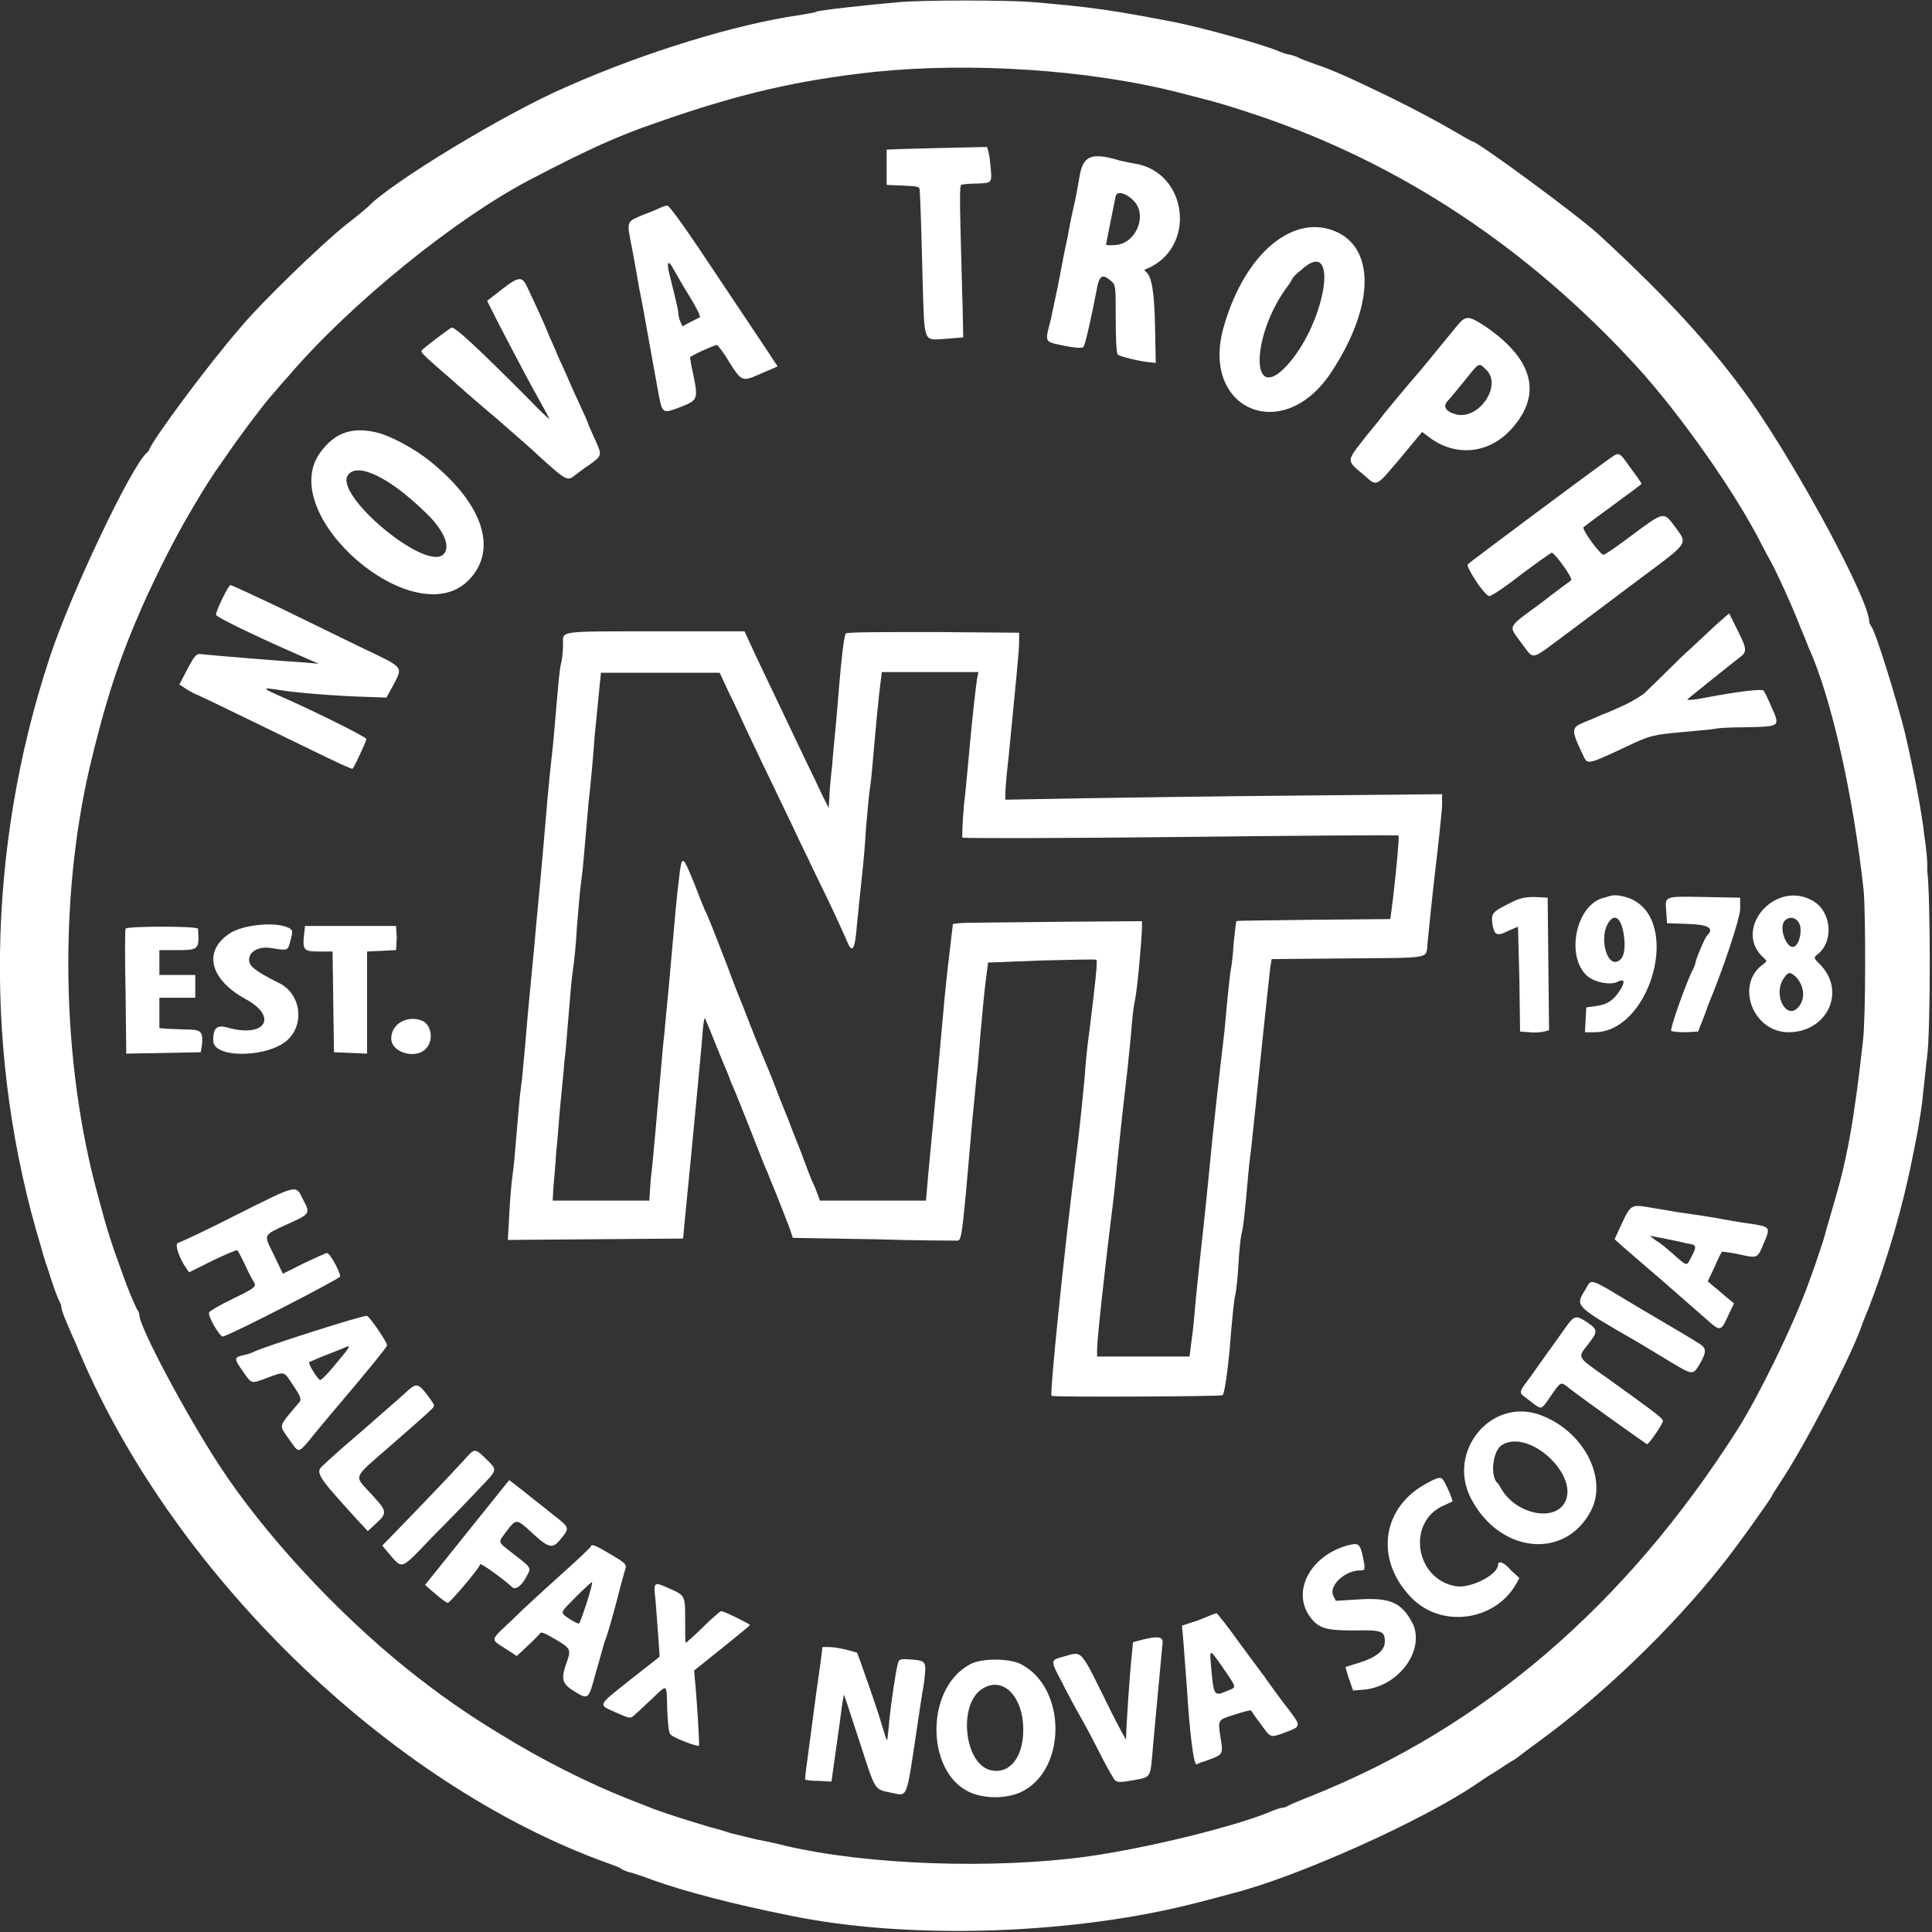<?xml version="1.0" encoding="utf-8"?>
<!-- Generator: Adobe Illustrator 26.0.3, SVG Export Plug-In . SVG Version: 6.00 Build 0)  -->
<svg version="1.1" id="Layer_1" xmlns="http://www.w3.org/2000/svg" xmlns:xlink="http://www.w3.org/1999/xlink" x="0px" y="0px"
	 viewBox="0 0 280 280" style="enable-background:new 0 0 280 280;" xml:space="preserve">
<rect x="0" y="0" width="280" height="280" fill="#333333" stroke="none"/>
<style type="text/css">
	.st0{fill-rule:evenodd;clip-rule:evenodd;fill:#FFFFFF;}
</style>
<g>
	<path class="st0" d="M32.9,148.9c-1.5-0.4-2,0.1-2,1.9c0,2.7,8.2,2.5,10.9-0.2c2.4-2.4,1.7-6.6-1.3-8.1c-3.6-1.8-4.4-2.5-4.4-3.4
		c0-1.2,1.4-2,3.2-1.7c2.5,0.4,2.4,0.4,2.8-1.1c0.4-1.4,0.3-1.5-0.2-1.8c-1.9-1-6.9-0.5-8.8,0.9c-3.7,2.6-2.6,6.6,2.5,9.4
		C40.4,147.4,38.4,150.5,32.9,148.9z"/>
	<path class="st0" d="M61.8,151.9c1.1-1.2,0.7-3.5-0.7-4c-2.1-0.8-4.4,0.5-4.4,2.6C56.7,152.6,60.4,153.6,61.8,151.9z"/>
	<path class="st0" d="M57.4,134.2h-6.6h-6.6l-0.1,1c-0.3,2.5-0.1,2.7,2.1,2.7h2l0.1,7.3l0.1,7.3l2.4,0.1l2.4,0.1v-7.4v-7.4l2.1-0.1
		l2.1-0.1l0.1-1.8L57.4,134.2z"/>
	<path class="st0" d="M29.3,151.2c0.1-1.7-0.2-2-2.2-2c-0.9,0-2.1-0.1-2.8-0.1l-1.2-0.1v-2.2v-2.2h2.6h2.6V143v-1.7h-2.6h-2.6v-1.8
		v-1.8h2.6c3.1,0,3.2-0.1,3-3.1c0-0.4-10.4-0.4-10.5,0c-0.1,0.2-0.1,4.3,0,9.2l0.1,8.9l5.4-0.1l5.4-0.1L29.3,151.2z"/>
	<path class="st0" d="M76.4,228.3c0.6-1.1,0.6-1.1-2-3.1c-2.4-1.9-2.3-1.5-0.9-3.4c1.2-1.6,1.4-1.6,2.9-0.3c3.2,3,3.6,3.1,4.9,1.5
		c1.3-1.6,1.3-1.6-1.3-3.6c-1.2-1-2.3-1.8-2.4-1.9c-0.1-0.1-1-0.8-2-1.6l-1.8-1.4l-6.1,7.6l-6.1,7.6l1.5,1.3
		c0.8,0.7,1.6,1.3,1.8,1.3c0.3,0,4.5-4.9,4.7-5.6c0.1-0.2,3.3,2.1,4.6,3.3C74.7,230.5,75.6,229.9,76.4,228.3z"/>
	<path class="st0" d="M69.4,215.8c2.8-2.9,2.7-2.7,1.1-4.3c-1.5-1.5-1.7-1.6-2.7-0.5c-0.8,0.9-3.3,3.6-8.9,9.4l-3.5,3.6l1,1.2
		c2,2.3,1.6,2.4,6.3-2.5C65.1,220.3,68.1,217.2,69.4,215.8z"/>
	<path class="st0" d="M67.8,84.2c4.4-4.3,2.4-11-5.4-17.3c-2.2-1.8-5.7-3.7-7.7-4.2c-3.7-0.9-6.2,0-8.3,2.9
		C39.9,74.6,59.9,91.9,67.8,84.2z M50.4,68.9c1.3-2,6,0.2,11.4,5.5c2.6,2.5,3.6,5,2.4,6C61.5,82.7,48.5,71.8,50.4,68.9z"/>
	<path class="st0" d="M53.6,216.3c-2.3-2.5-2.5-2,2.8-6.6c6.4-5.6,6.5-5.7,6.5-6c0-0.2-0.5-0.9-1.1-1.7c-1.3-1.6-1.5-1.6-3.2,0
		c-0.8,0.7-1.9,1.7-2.5,2.2c-0.6,0.5-2.7,2.4-4.7,4.1s-4.1,3.6-4.5,4c-1.3,1.1-1,1.5,5,8.1l1.4,1.5l1.3-1.2
		C56.2,219.2,56.1,219,53.6,216.3z"/>
	<path class="st0" d="M49.3,185c0-0.7-1.5-3.4-1.9-3.4c-0.2,0-1.7,0.7-3.4,1.5l-3,1.5l-1.3-2.7c-1.5-3.1-1.7-2.8,2-4.5
		c3.3-1.5,3.3-1.5,2.2-3.6c-1.1-2.1-0.5-2.3-9.7,2.3c-4.3,2.2-8,3.9-8.3,4c-0.6,0-0.2,1.5,0.7,3.1l0.8,1.2l3.4-1.7
		c1.9-0.9,3.5-1.6,3.6-1.5c0.1,0.1,0.7,1.2,1.2,2.3c0.5,1.1,1.1,2.2,1.3,2.5c0.2,0.5-0.2,0.8-3.1,2.2c-1.9,0.9-3.4,1.8-3.5,2
		c-0.2,0.6,1.6,3.6,2,3.5C33.8,193.3,49.3,185.3,49.3,185z"/>
	<path class="st0" d="M56.1,195c0.1-0.3-2.3-3.9-2.9-4.3c-0.3-0.2-15.4,4.6-16.6,5.3c-0.2,0.1-0.8,0.3-1.3,0.4
		c-1.4,0.3-1.4,0.5-0.2,2.2c1.4,2,1.2,2,3.6,1.1c2.7-1,2.4-1,3.8,1.1c1.1,1.6,1.2,2,0.9,2.4c-3.2,3.8-3,3.2-1.5,5.4
		c1.4,2,1.3,2,2.8,0.3c0.6-0.8,2.3-2.8,3.8-4.6C53.6,198.3,56,195.3,56.1,195z M46.4,200c-0.3,0-1.8-2.4-1.6-2.6
		c0.1,0,0.9-0.4,1.9-0.8c1-0.4,2.3-0.9,2.8-1.1c1.5-0.7,1.5-0.6-0.7,2C47.7,198.9,46.6,200,46.4,200z"/>
	<path class="st0" d="M222.5,130c-1.5,0-2.2,0.1-3.9,1c-2.4,1.2-2.5,1.4-2.3,3c0.3,1.6,0.7,1.7,2.3,0.9c0.7-0.3,1.4-0.6,1.4-0.6
		c0,0,0.1,3.4,0.2,7.6l0.1,7.6l1.4,0.1c0.7,0.1,1.7,0,2.1-0.1l0.7-0.2l-0.1-9.6l-0.1-9.6L222.5,130z"/>
	<path class="st0" d="M89.8,230.4c0.2-0.9,0.6-2.1,0.7-2.6c0.4-1.1,0.4-1.1-2.1-2.6c-2.2-1.3-2.7-1.5-2.8-1
		c-0.1,0.1-1.1,1.1-2.3,2.2c-1.2,1.1-3.1,2.8-4.2,3.8c-1.1,1-3.3,3-4.8,4.5c-3.3,3.1-3.3,2.8-1.1,4.2l1.7,1.1l1.6-1.5
		c0.9-0.8,1.6-1.6,1.7-1.7c0.2-0.4,0.6-0.2,2.5,0.9c2,1.2,2.1,1.4,1.4,3.3c-0.8,2.3-0.7,3,1.1,4.1c2.1,1.3,2.1,1.2,3.1-2.5
		c0.5-1.8,1.1-3.8,1.3-4.6C88.1,236.8,88.9,233.9,89.8,230.4z M83.9,235.3c-0.3,0-1.5-0.7-2.1-1.2c-0.5-0.5-0.4-0.6,1.7-2.7
		c1.2-1.2,2.3-2.2,2.3-2.1C86,229.5,84.1,235.3,83.9,235.3z"/>
	<path class="st0" d="M231.3,145.8l-1.4,0.2l-0.1,1.8l-0.1,1.8h1.4c7.8,0,12.4-15.1,5.9-19c-0.9-0.6-2.8-1-3.4-0.8
		c-0.2,0-0.7,0.2-1.1,0.3c-4.1,0.9-5.7,8.6-2.4,11.4c1.1,0.9,3.3,1.3,4.3,0.8c1-0.5,1.2-0.1,0.4,1.2
		C233.9,144.9,233,145.6,231.3,145.8z M234.2,139.4c-1.5,0.2-2.3-3.6-1.2-5.5c1-1.8,2.1-0.8,2.4,2.1
		C235.6,138,235.2,139.2,234.2,139.4z"/>
	<path class="st0" d="M215.8,86.4c0.2,0.1,2.3-1.3,4.6-3.1c2.4-1.8,4.4-3.2,4.5-3.2c0.4,0,3.1,3.7,2.8,4c-0.1,0.1-2.2,1.6-4.5,3.4
		c-4.9,3.6-4.6,3.1-2.7,5.7c1.9,2.5,1.2,2.6,6.2-1.1c2.3-1.7,7.2-5.4,10.8-8.1c7.4-5.5,7.1-5.1,5.3-7.6c-1.7-2.3-1.6-2.3-6.2,1.1
		c-2.1,1.6-4,2.9-4.2,2.9c-0.5,0-3.2-3.7-2.9-4c0.1-0.1,2.1-1.6,4.3-3.2c2.2-1.6,4.1-3,4.1-3.1c0-0.1-0.7-1.1-1.6-2.3
		c-1.8-2.5-1.5-2.4-3.5-1c-4.4,3.2-19.7,14.6-20.1,15C212.5,82.2,214.9,86,215.8,86.4z"/>
	<path class="st0" d="M245.7,139.6c0,0.1-0.2,0.7-0.5,1.2c-1.2,2.6-3.2,8.4-3,8.6c0.1,0.1,1.1,0.2,2.1,0.2l1.8-0.1l0.6-1.5
		c0.3-0.8,0.7-1.8,0.8-2.2c2.3-5.5,4.6-12.5,4.7-14l0-1.7L247,130c-6-0.1-5.7-0.2-5.5,2.3l0.1,1.5l3,0.1c3,0.1,3.9,0.6,2.8,1.7
		C247.1,135.8,245.7,139.2,245.7,139.6z"/>
	<path class="st0" d="M238.5,100.3c-0.5,0.5-1.9,1.3-2.9,1.8c-1.1,0.5-2.6,1.2-3.5,1.5c-0.8,0.4-2.1,0.9-2.8,1.2
		c-1.6,0.7-1.6,1.1,0.3,5c0.5,1,0.8,0.9,5.9-1.5c3.8-1.8,4.1-1.8,8.3-2.2c2.3-0.2,4.5-0.4,4.9-0.5s2.3-0.2,4.3-0.2
		c5-0.1,5-0.1,3.8-2.8c-0.5-1.2-1.1-2.4-1.2-2.5c-0.3-0.3-3.6,0.1-8.4,1c-2,0.4-2.9,0.4-2.6,0.2c0.6-0.5,6.7-5.4,7.5-6
		c1.1-0.8,1.1-1.2-0.2-3.8c-0.7-1.4-1.3-2.6-1.3-2.6c0,0-0.7,0.6-1.5,1.3c-0.8,0.7-3.2,3-5.5,5.1C241.3,97.6,239,99.8,238.5,100.3z"
		/>
	<path class="st0" d="M197.5,68.7c2.2,1.9,1.7,2.1,5.7-2.6l2.9-3.5l1.2,0.9c3.9,2.8,8.7,2.2,11.9-1.5c4.4-5,2.9-10.1-4.1-14.8
		c-2.3-1.5-2.7-1.5-4,0.1c-1,1.2-3.6,4.4-5,6.1c-1.9,2.2-5.7,6.7-6.3,7.6c-0.4,0.5-1.6,1.9-2.5,3.1
		C195.2,66.8,195.2,66.8,197.5,68.7z M209.9,58c0.4-0.4,1.5-1.8,2.5-3c2-2.5,1.9-2.5,3-1.4c2.3,2.2-0.9,7.1-4.2,6.5
		C209.5,59.7,209,58.9,209.9,58z"/>
	<path class="st0" d="M128.5,26.8l2.4,0.1c2.2,0.1,2.4,0.1,2.4,0.8c0.1,1.8,0.2,4.4,0.4,12.4c0.3,9.9,0,9.2,3.4,9l2.5-0.2l-0.1-4.9
		c-0.1-2.7-0.2-7.7-0.3-11c-0.1-4-0.1-6.1,0.1-6.2c0.2-0.1,1.2-0.2,2.3-0.2c2.3-0.1,2.2,0,1.9-3c-0.1-1.3-0.4-2.3-0.5-2.3
		c-0.4,0-14.4,0.3-14.5,0.4c0,0,0,1.2,0,2.6L128.5,26.8z"/>
	<path class="st0" d="M92.6,41.6c0.4,1.9,1,5.2,1.4,7.5c0.4,2.3,1,5.5,1.3,7.2c0.7,3.8,0.6,3.7,3.3,2.7c2.5-1,2.6-1.1,1.9-4.6
		c-0.3-1.3-0.5-2.5-0.5-2.6c0-0.2,3.5-1.8,3.9-1.8c0.1,0,1,1.1,1.8,2.5c1.7,2.7,1.9,2.8,4,1.9c0.7-0.3,1.6-0.7,2.1-0.9l0.9-0.4
		l-0.6-0.9c-0.3-0.5-3.8-5.7-7.8-11.7C100,34,97,29.7,96.7,29.8c-0.3,0-0.8,0.2-1.2,0.4s-1.4,0.6-2.2,0.9c-2.6,1.1-2.5,0.8-1.7,4.9
		C91.8,37.1,92.3,39.7,92.6,41.6z M97.6,39c0.3,0.5,1.3,2.3,2.3,3.9c1,1.6,1.7,3,1.5,3.1c-0.2,0.1-0.8,0.4-1.4,0.7l-1.1,0.6
		l-0.3-0.7c-0.2-0.4-0.3-1-0.3-1.3c0-0.3-0.3-1.6-0.6-2.8c-0.3-1.3-0.7-2.7-0.8-3.3C96.6,37.8,97,37.8,97.6,39z"/>
	<path class="st0" d="M154.2,50.1c1.4,0.3,2.6,0.4,2.8,0.2c0.3-0.3,1.2-4.5,1.9-8.1c0.4-2.3,0.8-2.6,2.1-1.5
		c0.7,0.6,0.7,0.7,0.7,5.5c0,2.9,0.1,5,0.3,5.2c0.4,0.3,3.3,1,4.6,1.1l0.9,0.1l-0.1-5.2c-0.1-5.2-0.5-7.3-1.3-8
		c-0.3-0.2-0.3-0.3,0-0.4c7.4-3,6.1-14.1-1.7-15.3c-0.6-0.1-1.5-0.3-2-0.4c-4.3-1.3-5.5-0.8-6,2.6c-0.2,1-0.5,2.9-0.8,4.1
		c-0.3,1.3-0.7,3.3-0.9,4.5c-0.3,1.2-0.8,3.9-1.2,6c-0.4,2.1-1,4.7-1.2,5.8C151.4,49.7,151.3,49.5,154.2,50.1z M161.7,28.4
		c0.2-0.8,1.6-0.4,2.7,0.8c1.9,2.1,0.2,6.1-2.7,6.3c-0.8,0.1-1.4,0-1.4,0C160.3,35.2,161.6,29,161.7,28.4z"/>
	<path class="st0" d="M64.5,54.2c1,0.8,2,1.8,2.3,2c0.3,0.3,2.6,2.3,5.1,4.4c2.5,2.2,5.3,4.6,6.1,5.4c4,3.6,4.2,3.8,5.3,2.9
		c0.4-0.3,1.3-1,2.2-1.6c1.8-1.3,1.8-1.3,0.6-3.9c-0.5-1.1-0.9-2-0.9-2.1s-0.5-1.2-1.1-2.5c-0.6-1.3-1.3-2.8-1.5-3.3
		c-0.2-0.5-0.7-1.6-1.1-2.5c-0.4-0.8-0.9-2-1.1-2.5c-0.2-0.5-0.7-1.5-1-2.3c-0.6-1.5-1.5-3.4-2.8-6.2c-1-2.2-1.2-2.2-5.1,0.9
		l-0.9,0.7l0.9,1.8c0.5,1,1.8,3.5,2.9,5.6c1.1,2.1,2.7,5.1,3.6,6.7c0.9,1.6,1.6,2.9,1.6,3c0,0.1-1.5-1.3-3.3-3.2
		c-7.2-7.2-10.5-10.3-10.9-10c-0.8,0.5-4.1,3-4.3,3.3C61,51.1,61.3,51.4,64.5,54.2z"/>
	<path class="st0" d="M192.9,54c6.1-9.2,6.5-17.6,1-20.3c-6.2-3-13.4,2.8-16.5,13.5C173.8,59.3,185.9,64.6,192.9,54z M186.6,41.5
		c0.4-0.5,0.7-1.1,0.7-1.1c0-0.1,0.5-0.7,1.2-1.2c5.9-5.5,3.6,8.2-2.4,14.2C181.1,58.3,181.5,48.3,186.6,41.5z"/>
	<path class="st0" d="M28.6,100.7c0.1,0,11.2,5.4,18.6,9c2.1,1,3.8,1.8,3.9,1.7c0.3-0.3,2-4,2-4.3c0-0.3-8.3-4.4-12.7-6.3
		c-2.5-1.1-2.4-1.2,0.1-0.8c2.2,0.4,8.7,0.9,12.7,1l2.8,0.1l1-1.8c1.4-2.7,1.6-2.5-4.3-5.3c-2.9-1.4-8.4-4.1-12.1-5.9
		c-3.8-1.8-7-3.3-7.2-3.3c-0.3,0-2.1,3.7-2.1,4.3c0,0.3,5.1,2.8,11.7,5.7l3.2,1.4L44,96c-2-0.1-13.2-1-14.9-1.2
		c-0.6-0.1-0.9,0.2-1.9,2.1L26,99.2l1.2,0.8C27.9,100.4,28.5,100.7,28.6,100.7z"/>
	<path class="st0" d="M223.3,205.1c-7.1-2.7-13.7,5.2-10.1,12.1c4.2,8,13.7,8.9,17.4,1.7C233,214.2,229.5,207.4,223.3,205.1z
		 M226.7,217.9c-1.7,2.7-7.1,1.4-9.1-2.1c-0.2-0.3-0.4-0.7-0.5-0.8c-1.2-0.9-0.8-4.8,0.6-5.6C221.7,207,229.1,214,226.7,217.9z"/>
	<path class="st0" d="M184.4,244.6c-0.5-0.7-1.1-1.5-1.2-1.7c-0.2-0.2-1.7-2.3-3.5-4.7c-1.7-2.4-3.3-4.4-3.4-4.4
		c-0.1,0-0.6,0.2-1.1,0.4c-0.5,0.2-1.6,0.7-2.4,0.9l-1.5,0.5l0.2,2.2c0.1,1.2,0.3,4.2,0.5,6.6c0.4,6.7,1,11.4,1.4,11.3
		c0.2-0.1,1-0.4,1.9-0.7c1.9-0.7,2-0.8,1.6-3.1c-0.4-2.7-0.5-2.6,2-3.4c1.3-0.4,2.3-0.7,2.4-0.6c0.1,0.1,0.6,0.9,1.3,1.8
		c1.6,2.2,1.4,2.2,3.6,1.4c2.4-0.9,2.4-0.9,0.6-3.3C186,246.8,184.9,245.3,184.4,244.6z M178,245c-2.1,0.9-2.1,0.9-2.5-3.7
		c-0.2-2.4-0.2-2.4,1.8,0.5C179.3,244.7,179.2,244.5,178,245z"/>
	<path class="st0" d="M245.9,194.5c-0.4-0.3-4-2.4-7.9-4.7c-8.2-4.9-7.2-4.6-8.3-2.8c-1.4,2.3-1.6,2.2,7.8,7.6
		c0.5,0.3,2.5,1.5,4.3,2.6c3.7,2.2,3.5,2.2,4.7,0.2C247.4,195.7,247.3,195.3,245.9,194.5z"/>
	<path class="st0" d="M217.1,226.8c0,1.4-3.9,3.4-6,3.1c-6-0.9-7.3-9.3-1.9-11.7c0.7-0.3,1.3-0.6,1.3-0.6c0.1-0.1-0.6-1.8-1.2-2.9
		c-0.4-0.7-0.7-0.7-2.2,0.1c-6.8,3.4-8,11.1-2.6,16.7c4.3,4.5,12.1,3.5,15.2-1.9l0.5-0.9l-1.2-1.1
		C218,226.4,217.1,226.1,217.1,226.8z"/>
	<path class="st0" d="M232.9,199.7c-4.4-3.1-4.3-2.9-2.8-4.8c1.5-1.9,1.5-2.2,0-3.2c-1.6-1.1-1.9-1.1-3,0.4c-1.6,2.3-3.6,5-5.2,7.3
		c-2,2.7-1.9,2.3-0.2,3.6c1.8,1.4,1.6,1.4,3-0.6c1.5-2.2,1.5-2.2,2.6-1.3c1.9,1.5,11.3,8.2,11.4,8.2c0.3,0,2.4-3.1,2.3-3.4
		C241,205.5,238.6,203.8,232.9,199.7z"/>
	<path class="st0" d="M278.9,121.2c-0.4-3.6-1.4-8.8-2.8-14.9c-1.1-4.5-4.3-14.9-4.9-15.5c-0.1-0.2-0.3-0.5-0.3-0.7
		c0-3.1-10-21.7-17.1-31.9c-5.5-7.8-12.2-15.1-22.2-24.3c-3.2-2.9-17.5-13.4-18.2-13.4c-0.1,0-1.5-0.8-3.2-1.8
		c-1.7-1-5.3-2.9-8.1-4.3c-6.4-3.1-8.8-4.2-11.5-5.1c-0.8-0.3-2-0.7-2.5-1c-0.5-0.2-1.1-0.4-1.3-0.4c-0.2,0-0.8-0.2-1.3-0.4
		c-2.2-1-11.3-3.5-15.3-4.3c-8.8-1.7-12.2-2.2-20.6-2.9c-3.7-0.3-15.6-0.3-19.2,0c-4.6,0.4-11.9,1.2-12.1,1.4
		c-0.1,0.1-1.3,0.3-2.5,0.5c-9,1.3-22.2,5.3-33.5,10.3C73.4,16.3,56.6,26.5,53.3,30c-0.1,0.1-1.5,1.3-3.2,2.6
		c-3.5,2.8-12.2,11.2-15.2,14.8c-5.1,5.9-12.5,16-13.2,17.6c-0.1,0.3-0.3,0.5-0.4,0.6c-2.2,1.8-11.1,20.5-14.1,29.7
		c-9.2,27.8-9.6,58-1.2,85.6c0.2,0.8,0.6,2.1,0.9,2.9c0.7,2.3,1.4,4.2,1.7,4.8c0.2,0.3,0.3,0.7,0.3,0.9s0.2,0.8,0.4,1.3
		c0.2,0.5,0.9,2.2,1.6,3.7c13.4,33,45.4,64.2,77.4,75.6c0.8,0.3,1.7,0.6,1.8,0.8c0.2,0.1,0.8,0.4,1.4,0.5c0.6,0.2,1.9,0.6,2.9,1
		c4.7,1.7,12,3.6,20,5.2c17.3,3.6,41.3,2.8,59.3-1.9c2-0.5,4.2-1.1,4.9-1.3c9.2-2.3,27.6-10.5,35.6-16c0.7-0.5,2.1-1.4,3.1-2
		c1-0.7,2-1.3,2.2-1.4c0.2-0.1,1.7-1.3,3.5-2.6c9.1-6.6,19.3-16.4,26.5-25.5c1.9-2.3,7.3-9.9,7.3-10.1c0-0.1,0.6-1,1.3-2.1
		c3.4-5.1,9.7-17.2,11.5-22c0.2-0.6,0.7-1.9,1.1-2.8c2.8-7.2,5.1-15.1,6.5-22.3c0.2-1,0.6-2.9,0.8-4.1c0.2-1.3,0.6-3.5,0.7-5
		c0.2-1.5,0.4-3.9,0.6-5.4c0.5-3.7,0.5-23.4,0-27C279.4,124.9,279.1,122.5,278.9,121.2z M270,150.8c-1.3,11.7-2.3,17.2-4.3,23.9
		c-0.5,1.8-1.1,3.7-1.2,4.2c-0.2,0.8-0.9,2.8-1.5,4.6c-0.1,0.3-0.5,1.4-0.9,2.5c-2.3,6.3-7.2,16.3-10.3,21.2
		c-16.1,25.3-36.7,43.1-61.8,53.1c-1.5,0.6-3,1.2-3.3,1.4c-0.3,0.2-0.7,0.3-0.9,0.3c-0.2,0-0.8,0.2-1.3,0.4
		c-5,2.2-18.4,5.5-27.2,6.7c-13.5,1.8-31.5,1.2-43.5-1.6c-0.7-0.2-2.5-0.6-4.1-0.9c-1.6-0.4-3.3-0.8-3.7-0.9
		c-0.4-0.1-1.8-0.6-3.1-0.9c-2.7-0.8-6.5-2-7.5-2.4c-0.4-0.1-2.3-0.9-4.4-1.7c-5.6-2.2-12.6-5.7-18.7-9.5c-4.8-2.9-8.9-5.8-13.4-9.4
		c-10.3-8.3-20.7-19.6-27.1-29.4c-4.9-7.5-11.6-20.1-11.6-21.8c0-0.2-0.1-0.5-0.2-0.6c-0.1-0.1-0.9-1.8-1.7-3.9
		c-2.3-6.3-2.6-7.2-4.1-12.8c-5.3-19.3-5.7-42.8-1.2-62.1c2.3-9.7,4.3-15.8,7.7-23.5c2.2-4.9,4.7-9.8,6.7-13.2
		c2.5-4.3,3-4.9,3.3-5.4c0.1-0.2,1-1.5,2-2.9c1.6-2.4,4.9-6.8,6.4-8.6c0.4-0.4,1.6-1.9,2.8-3.2C50.8,44,66.1,31.6,76.9,26
		c8.4-4.4,12.9-6.4,18.2-8.2c11.9-4.2,20.6-6.2,31.8-7.4c13.9-1.4,30.7-0.3,43.5,2.9c6.3,1.6,7.3,1.9,11.8,3.4
		c20.8,7,39.2,19.2,54.9,36.3c6.5,7.1,14.6,18.7,18.2,25.9c0.4,0.8,1,1.9,1.4,2.6c0.9,1.7,2.9,6,4.1,9.1c0.6,1.4,1.2,2.9,1.3,3.2
		c3.3,7.2,6.5,21.5,8,35.3C270.4,132.7,270.4,147.5,270,150.8z"/>
	<path class="st0" d="M254,177.4c-0.8-0.1-2.7-0.4-4.3-0.7c-1.6-0.3-4.2-0.7-5.7-0.9c-1.5-0.2-3.5-0.6-4.3-0.7
		c-3.3-0.6-3.3-0.6-4.6,2.1l-1.1,2.4l1,0.9c0.6,0.5,3.2,2.8,5.8,5c2.6,2.3,5.5,4.8,6.4,5.6c2.1,1.9,2.2,1.9,3.2-0.3l0.9-1.9l-1.2-1
		c-0.7-0.6-1.5-1.3-1.9-1.6l-0.7-0.6l1-2.1c0.5-1.2,1-2.2,1.1-2.2c0,0,1.2,0.1,2.5,0.4c2.7,0.6,2.6,0.6,3.6-1.8
		C256.6,177.9,256.5,177.8,254,177.4z M245.1,182.2c-0.7,1.4-0.5,1.4-2.9-0.7c-0.7-0.6-1.6-1.4-2.2-1.7l-0.9-0.7l1.1,0.2
		c0.6,0.1,1.5,0.3,2,0.4c0.5,0.1,1.5,0.3,2.2,0.5C245.9,180.4,246,180.5,245.1,182.2z"/>
	<path class="st0" d="M263.3,138.4c2.5-1.8,2.2-6.2-0.5-7.8c-5.5-3.3-11.9,4.2-7.1,8.3c0.4,0.4,0.4,0.4-0.1,0.8
		c-4.2,2.9-1.6,9.9,3.6,9.9c5.6,0,8.4-5.9,4.6-9.8C262.9,138.9,262.8,138.8,263.3,138.4z M258.7,133.4c0.7-0.7,1.7-0.4,2.1,0.5
		c0.4,1,0,3-0.8,3.3C258.9,137.6,257.7,134.3,258.7,133.4z M260.6,146c-1.7,1.9-3.7-1.8-2.1-4.2c0.7-1,0.9-1,1.8-0.2
		C261.5,142.9,261.7,144.8,260.6,146z"/>
	<path class="st0" d="M196.9,231.8l-3.3,0.2l-0.4-0.8c-0.6-1.4,1.7-3.6,3.9-3.6c0.8,0,0.8-0.1,0.4-2.1c-0.4-1.7-0.6-1.9-1.9-1.6
		c-5.4,1.3-8.4,6.4-5.9,10.2c1.3,1.9,2.4,2.2,6.5,2.2c4.1-0.1,4.5,0.1,4.5,1.6c0,1.3-1.2,2.3-3.8,3.1c-1,0.3-1.9,0.6-1.9,0.6
		c0,0,0.2,0.8,0.5,1.7l0.6,1.7l1.3-0.1c5.1-0.3,9.1-5.5,7.4-9.5C203.2,232.3,201.6,231.5,196.9,231.8z"/>
	<path class="st0" d="M132,240.5c-1.6-0.1-1.7-0.1-1.9,0.7c-0.3,1.2-0.9,5.1-1.2,8c-0.1,1.4-0.3,2.8-0.3,2.9
		c-0.1,0.3-0.3-0.5-1.1-3.1c-0.5-1.7-3.2-9.4-3.3-9.5c-0.1,0-0.7-0.2-1.5-0.4c-0.8-0.2-1.9-0.4-2.5-0.4h-1l-0.3,2.4
		c-0.2,1.3-0.8,5.6-1.3,9.5s-1,7.2-0.9,7.3c0.1,0.1,1,0.2,2,0.2l1.8,0.1l0.2-1.4c0.7-5,1.3-9.2,1.4-10.1l0.2-1.1l0.4,1.1
		c0.2,0.6,1.1,3.4,2,6.1c2.2,6.8,2,6.5,4.4,7c2.5,0.5,2.2,1.3,3.8-9.4c0.3-1.9,0.7-4.8,1-6.4C134.3,240.7,134.3,240.7,132,240.5z"/>
	<path class="st0" d="M138.8,179.8c0.6-0.1,0.7-1.1,2.1-17.3c0.2-2.1,0.5-4.9,0.6-6.2c0.2-1.3,0.4-4.2,0.6-6.5
		c0.2-2.2,0.5-5.5,0.7-7.2l0.4-3.1l7.8-0.3c4.3-0.1,7.8-0.2,7.9-0.1c0.2,0.2-0.2,3.7-1,10.2c-0.3,2-0.6,5.1-0.7,6.8
		c-0.4,4.2-0.8,8.2-1.4,12.8c-1.6,12.8-3.7,33.2-3.4,33.4c0.2,0.2,24.6,0.1,24.8-0.1c0.3-0.3,0.9-4.6,1.2-9c0.2-2.1,0.4-4.5,0.6-5.4
		c0.2-0.8,0.4-3,0.5-4.8c0.1-1.8,0.3-3.8,0.5-4.5c0.2-0.7,0.4-2.9,0.6-4.9c0.2-2,0.4-4.8,0.6-6.1c0.2-1.4,0.4-3.8,0.6-5.5
		c0.4-4,2.1-20.2,2.3-21.8l0.2-1.2l11-0.1c12.7-0.1,11.3,0.1,11.6-2.3c0.6-6.2,1.2-11.3,1.6-14.7c0.2-2.1,0.5-4.5,0.5-5.3v-1.5
		l-20.8,0.2c-11.5,0.1-25.7,0.3-31.7,0.4l-10.8,0.2l0-0.9c0-0.5,0.2-3,0.5-5.5c1-10.4,1.5-15.1,1.5-16.4l0-1.4l-12.4-0.1
		c-6.8,0-12.5,0-12.7,0.2c-0.3,0.3-0.7,3.9-1.3,11.4c-0.2,2.6-0.6,6.1-0.7,7.8c-0.2,1.7-0.4,3.8-0.4,4.6l-0.1,1.5l-1-2
		c-0.5-1.1-1.5-3.2-2.2-4.6c-1.8-3.8-3.9-8.2-6-12.6c-1-2.1-2.1-4.4-2.4-5.1l-0.6-1.3H94.9c-14.3,0-13.3-0.1-13.3,1.9
		c0,0.8-0.1,2.1-0.3,2.8c-0.2,0.7-0.4,3.2-0.6,5.4c-0.2,2.3-0.5,6.2-0.8,8.6c-0.3,2.5-0.8,8.3-1.2,13.1c-0.4,4.7-1,10.6-1.2,13.1
		c-0.5,5.4-1,10.2-1.4,15.2c-0.2,2-0.4,4.7-0.6,6c-0.2,1.3-0.4,4.1-0.6,6.3c-0.2,2.2-0.4,5-0.6,6.3c-0.2,1.3-0.4,3.9-0.5,5.9
		l-0.2,3.6l12.7-0.1l12.7-0.1l0.2-2.2c0.7-7,1.3-13.3,1.8-18.6c0.3-3.3,0.7-7.2,0.8-8.8c0.1-1.5,0.3-2.6,0.4-2.3
		c0.1,0.3,0.4,1,0.7,1.7c0.5,1.2,0.9,2.3,2.2,5.4c0.4,0.9,0.8,2,0.9,2.3c0.2,0.3,1.3,3.1,2.5,6.1c1.2,3,2.3,5.9,2.5,6.3
		c0.2,0.4,0.5,1.2,0.7,1.7c0.9,2.1,2.1,5.3,2.7,6.8l0.5,1.5l11.8,0.2C133,179.8,138.5,179.8,138.8,179.8z M118.8,173.9l-0.3-0.8
		c-0.2-0.5-0.4-1.1-0.6-1.5c-0.2-0.3-1-2.4-1.8-4.6c-0.9-2.2-1.7-4.3-1.8-4.6c-0.1-0.3-0.8-1.9-1.4-3.5s-1.3-3.3-1.5-3.8
		c-0.2-0.5-1.1-2.6-1.9-4.6c-0.8-2-1.6-4.1-1.8-4.6c-0.2-0.5-1.2-2.9-2.1-5.4c-2.3-6-2.9-7.4-3.2-8.1c-0.2-0.3-1-2.3-1.8-4.4
		c-1.7-4.2-1.8-4.2-2.2-0.6c-0.3,2.3-0.5,4.5-1.5,15.9c-0.2,2.1-0.5,5-0.6,6.4c-0.2,1.4-0.4,4.2-0.6,6.3c-0.2,2.1-0.5,5.7-0.7,7.9
		c-0.2,2.3-0.5,5.5-0.7,7.1l-0.2,3h-7h-7l0.1-1.9c0.1-1.1,0.3-3.3,0.4-5c0.2-1.7,0.4-4.8,0.6-6.9c0.2-2.1,0.5-5,0.6-6.4
		c0.2-1.4,0.4-4.4,0.6-6.6c0.2-2.3,0.4-5.1,0.6-6.4c0.2-1.3,0.5-4.1,0.6-6.3c0.2-2.2,0.4-5.1,0.6-6.5c0.2-1.4,0.4-3.5,0.5-4.8
		c0.1-1.3,0.4-4.4,0.6-6.9c0.3-2.5,0.7-7,0.9-9.8c0.3-2.9,0.6-6.1,0.7-7.1l0.2-1.9h8.6h8.6l1.4,3c0.8,1.6,1.9,4,2.4,5.1
		c1,2.1,2.5,5.3,6.8,14.2c1.2,2.6,2.3,4.8,2.3,4.8c0,0.1,1.2,2.5,2.6,5.4c1.4,2.9,2.7,5.8,2.9,6.3c0.8,2,1.2,1.5,1.5-2.3
		c0.2-2,0.5-5,0.7-6.8c0.2-1.8,0.5-5,0.6-7.1c0.2-2.1,0.4-4.8,0.6-6c0.2-1.2,0.4-3.9,0.6-6.1c0.2-2.2,0.5-5.5,0.7-7.3l0.4-3.3h7h7
		l-0.2,1c-0.2,1.3-0.7,5.7-1.1,10.2c-0.2,2-0.5,5.7-0.8,8.1c-0.2,2.5-0.3,4.6-0.2,4.7c0.1,0.1,14.4,0.1,31.7-0.1
		c17.3-0.2,31.5-0.3,31.5-0.2c0.1,0.1-0.3,4.8-0.8,9l-0.4,3.1l-11.1,0.1c-6.1,0.1-11.1,0.1-11.2,0.2c-0.1,0.1-0.2,1.5-0.4,3.1
		c-0.1,1.7-0.3,3.4-0.4,3.8c-0.1,0.4-0.3,2.4-0.5,4.3c-0.2,1.9-0.4,4.7-0.6,6.1c-0.5,4.2-1.6,13.9-2,18.4
		c-0.7,7.2-1.1,10.5-1.5,14.3c-0.2,2-0.5,4.7-0.6,6c-0.1,1.3-0.3,3.4-0.5,4.7l-0.3,2.4h-6.7h-6.7l0-1c0-1.5,1-10.6,2-18.8
		c0.3-2.2,0.7-5.9,0.9-8.1c0.6-5.9,1-9.4,1.5-13.7c0.2-2,0.5-4.8,0.6-6.1c0.1-1.4,0.3-3.2,0.5-4c0.3-1.4,0.9-7.8,1-10.3l0-1.1
		l-12.8,0.1c-7,0.1-13.2,0.1-13.7,0.2l-0.9,0.1l-0.5,4.3c-0.3,2.4-0.7,6.2-0.9,8.6c-0.8,8.9-1.2,13.3-2.2,23.7l-0.3,3.5h-7.6H118.8z
		"/>
	<path class="st0" d="M148,241.2c-1.7-0.9-5.8-0.9-7.4,0c-6.8,3.6-6.4,16.5,0.6,18.8c2.1,0.7,4.7,0.6,6.6-0.2
		C154.6,256.8,154.7,244.7,148,241.2z M143.4,256.5c-3.7-1.1-4.5-9.5-1.1-11.7c3-2,6,1,6,5.9C148.3,254.8,146.2,257.3,143.4,256.5z"
		/>
	<path class="st0" d="M104.5,233.5c-0.1,0-1.3,1-2.6,2.3c-1.3,1.3-2.5,2.3-2.5,2.3c-0.1,0-0.1-1.3-0.1-2.8c0-4,0.1-4-2.1-5
		c-2.5-1.1-2.5-1.2-2.2,1.6c0.1,1.3,0.3,3.7,0.4,5.3l0.2,2.9l-4.2,3.3c-4.9,3.9-4.8,3.6-2.1,4.8c2,0.9,2.1,0.9,2.7,0.3
		c0.4-0.3,1.5-1.4,2.5-2.3c2.3-2.2,2.1-2.3,2.2,1.6c0.1,2,0.2,3.4,0.5,3.6c0.5,0.5,3.9,1.8,4.1,1.6c0.1-0.1-0.3-6.8-0.6-9.7
		l-0.1-1.2l4-3.2c2.2-1.8,4.1-3.3,4.1-3.4C108.7,235.4,105,233.5,104.5,233.5z"/>
	<path class="st0" d="M165.7,237.6l-1.5,0.4l-0.2,2.2c-0.2,1.6-0.8,9.9-0.8,11.9c0,0.1-1-1.7-2.2-4.1c-4.6-9.3-4-8.7-6.9-7.9
		c-1.9,0.5-1.9,0.5-0.2,3.7c0.8,1.6,2.1,4,2.9,5.4c0.8,1.4,2,3.7,2.7,5.1c0.7,1.4,1.5,2.8,1.7,3.1c0.5,1,0.7,1,3.1,0.6
		c2.6-0.5,2.4-0.2,2.8-4.9c0.3-3.2,1-11,1.4-15.1C168.5,237.2,167.8,237.1,165.7,237.6z"/>
</g>
</svg>
